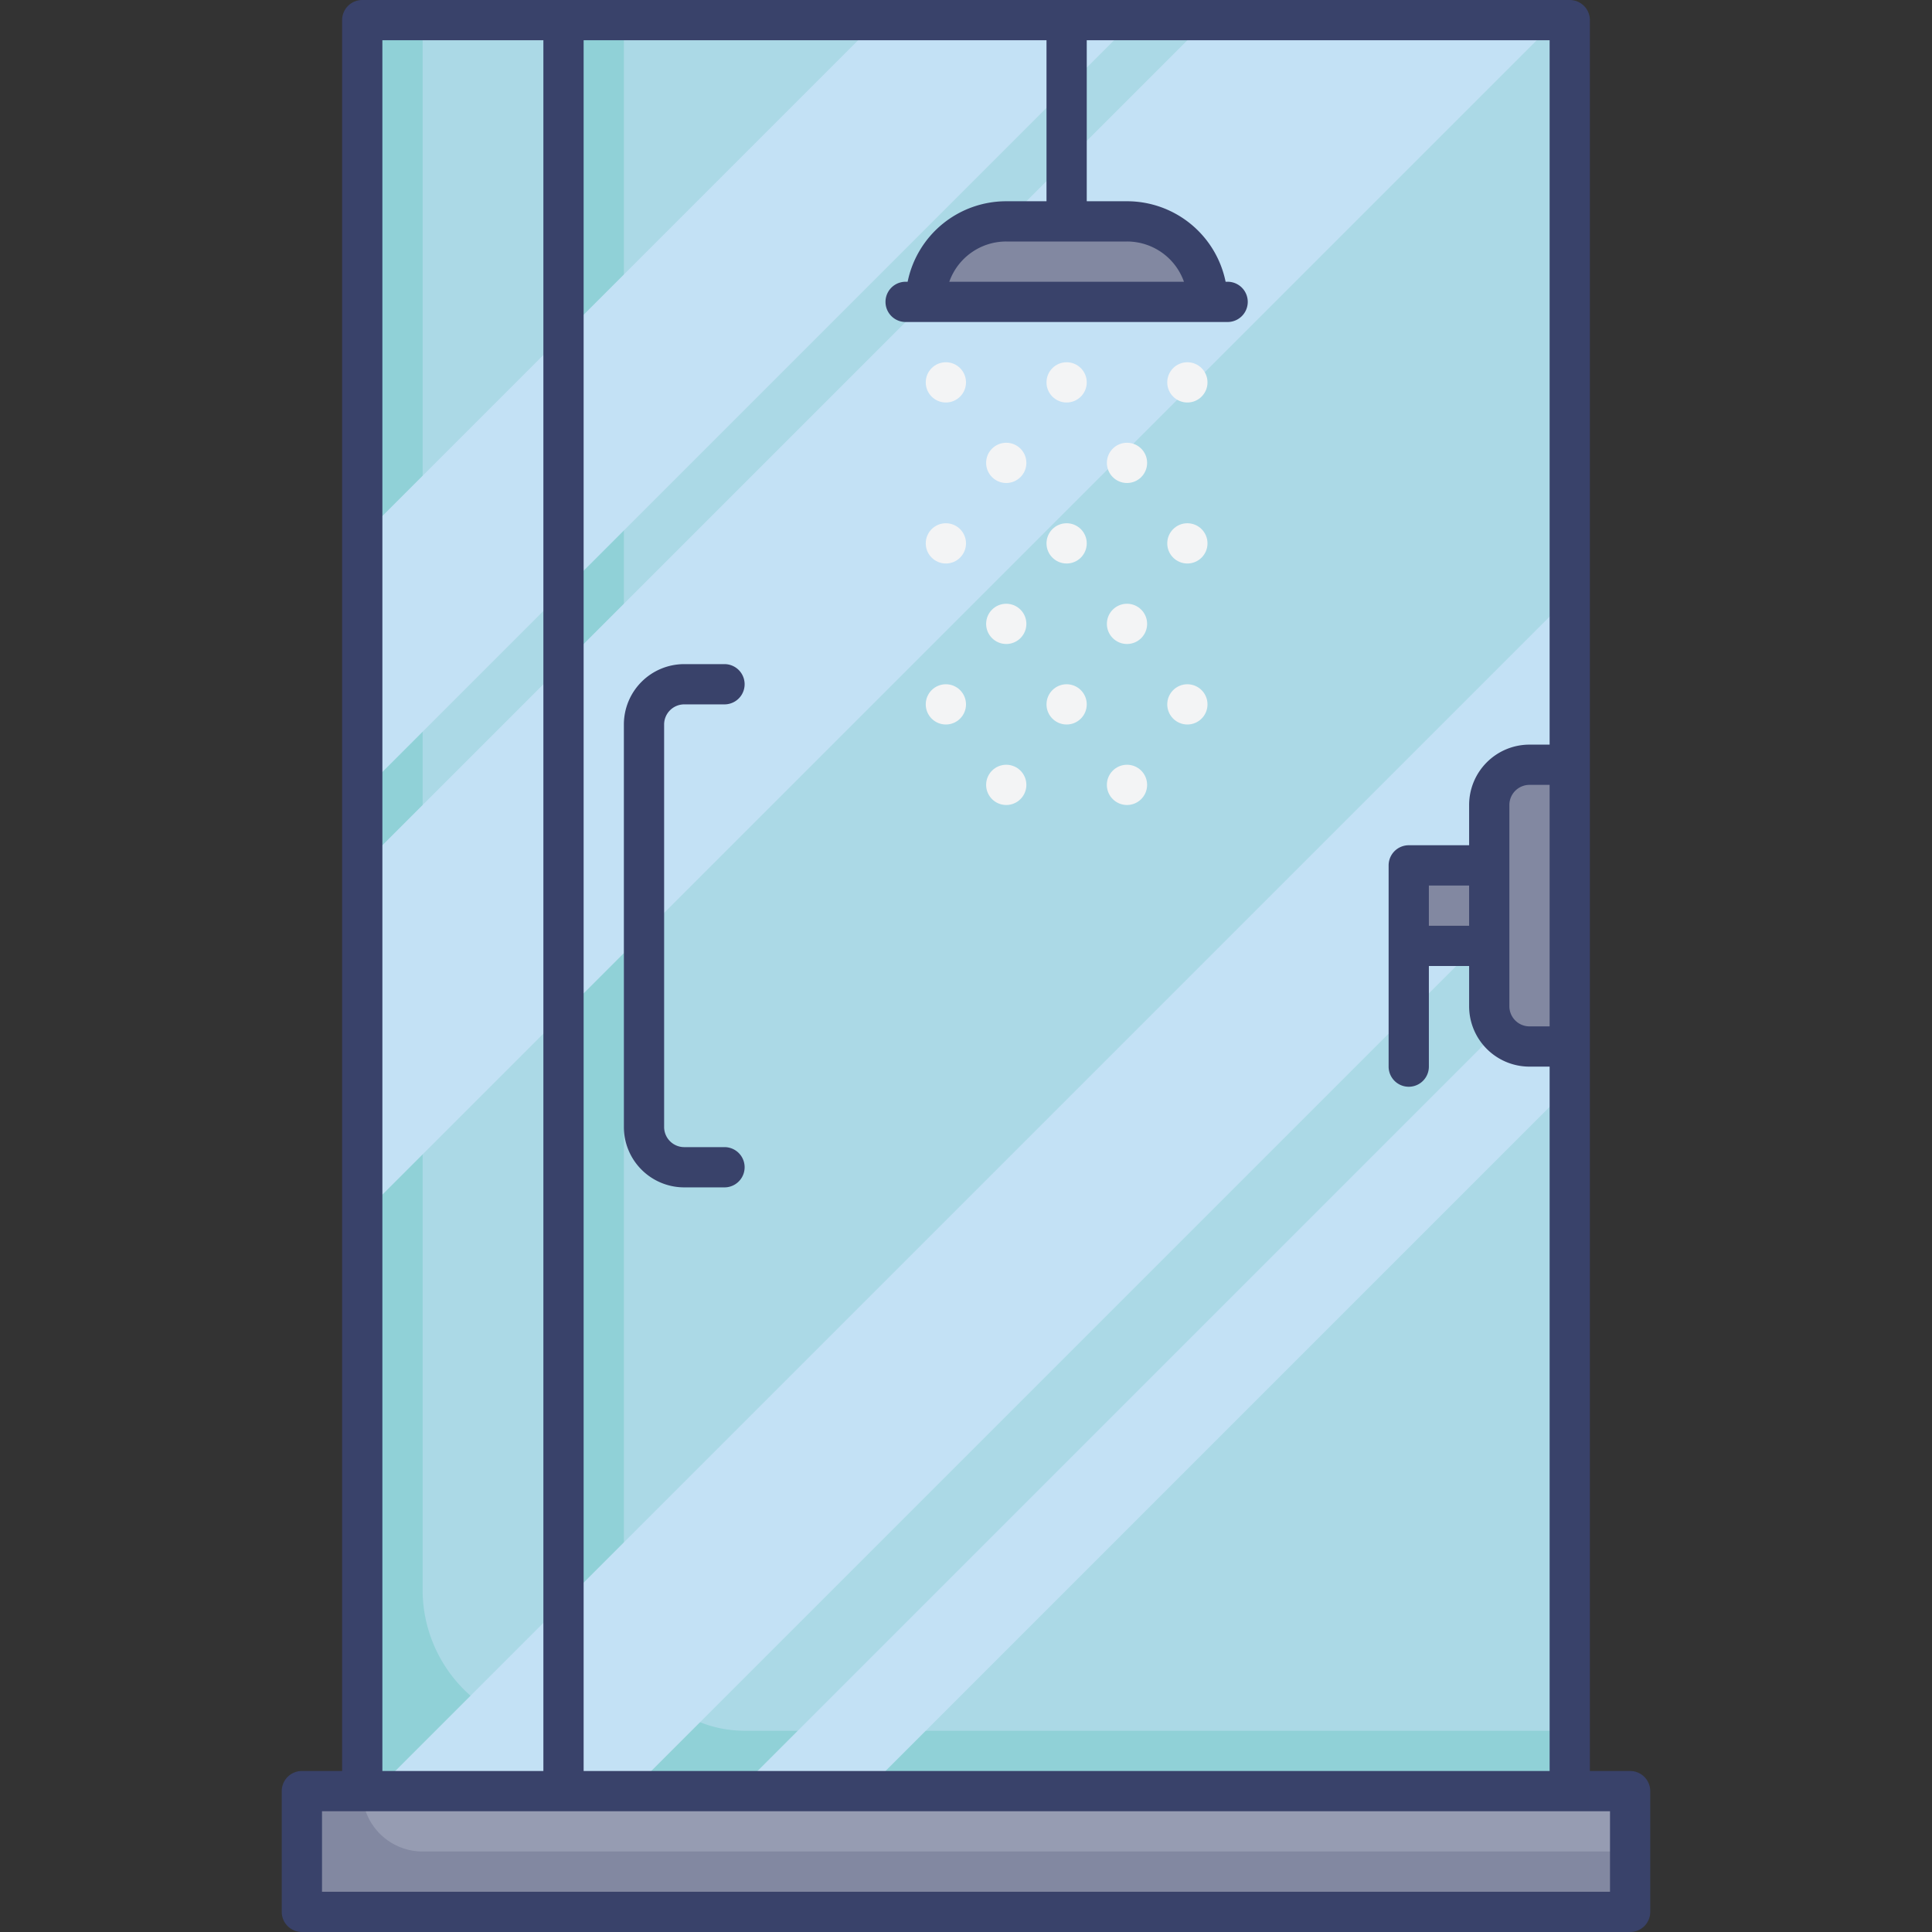 <svg id="Layer_1" viewBox="0 0 96 96" xmlns="http://www.w3.org/2000/svg" data-name="Layer 1"><rect x="0" y="0" width="96" height="96" fill="#333333" stroke="none"/><path d="m18 1h10v88h-10z" fill="#90d1d7"/><path d="m21 1h7a0 0 0 0 1 0 0v85a0 0 0 0 1 0 0 7 7 0 0 1 -7-7v-78a0 0 0 0 1 0 0z" fill="#abd9e6"/><path d="m15 89h66v6h-66z" fill="#8288a1"/><path d="m18 89h63a0 0 0 0 1 0 0v3a0 0 0 0 1 0 0h-60a3 3 0 0 1 -3-3 0 0 0 0 1 0 0z" fill="#969cb2"/><path d="m28 1h50v88h-50z" fill="#90d1d7"/><path d="m78 1v85h-41a6 6 0 0 1 -6-6v-79z" fill="#abd9e6"/><path d="m78 29.64v12.72l-46.64 46.64h-12.72z" fill="#c3e1f5"/><path d="m78 47.64v6.36l-35 35h-6.36z" fill="#c3e1f5"/><path d="m74 38h4v14h-4z" fill="#8288a1"/><path d="m70 43h4v4h-4z" fill="#8288a1"/><path d="m77.36 1-59.36 59.36v-17.36l42-42z" fill="#c3e1f5"/><path d="m50 11h6a4 4 0 0 1 4 4 0 0 0 0 1 0 0h-14a0 0 0 0 1 0 0 4 4 0 0 1 4-4z" fill="#8288a1"/><path d="m56.36 1-38.36 38.36v-12.72l25.64-25.64z" fill="#c3e1f5"/><path d="m81 88h-2v-87a1 1 0 0 0 -1-1h-60a1 1 0 0 0 -1 1v87h-2a1 1 0 0 0 -1 1v6a1 1 0 0 0 1 1h66a1 1 0 0 0 1-1v-6a1 1 0 0 0 -1-1zm-10-44h2v2h-2zm4 3v-7a1 1 0 0 1 1-1h1v12h-1a1 1 0 0 1 -1-1zm-23-45v8h-2a5 5 0 0 0 -4.9 4h-.1a1 1 0 0 0 0 2h16a1 1 0 0 0 0-2h-.1a5 5 0 0 0 -4.9-4h-2v-8h23v35h-1a3 3 0 0 0 -3 3v2h-3a1 1 0 0 0 -1 1v10a1 1 0 0 0 2 0v-5h2v2a3 3 0 0 0 3 3h1v35h-48v-86zm4 10a3 3 0 0 1 2.83 2h-11.66a3 3 0 0 1 2.83-2zm-37-10h8v86h-8zm61 92h-64v-4h64z" fill="#39426a"/><path d="m34 59h2a1 1 0 0 0 0-2h-2a1 1 0 0 1 -1-1v-20a1 1 0 0 1 1-1h2a1 1 0 0 0 0-2h-2a3 3 0 0 0 -3 3v20a3 3 0 0 0 3 3z" fill="#39426a"/><g fill="#f3f4f5"><circle cx="47" cy="19" r="1"/><circle cx="50" cy="23" r="1"/><circle cx="56" cy="23" r="1"/><circle cx="53" cy="19" r="1"/><circle cx="59" cy="19" r="1"/><circle cx="47" cy="27" r="1"/><circle cx="50" cy="31" r="1"/><circle cx="56" cy="31" r="1"/><circle cx="53" cy="27" r="1"/><circle cx="59" cy="27" r="1"/><circle cx="47" cy="35" r="1"/><circle cx="50" cy="39" r="1"/><circle cx="56" cy="39" r="1"/><circle cx="53" cy="35" r="1"/><circle cx="59" cy="35" r="1"/></g></svg>